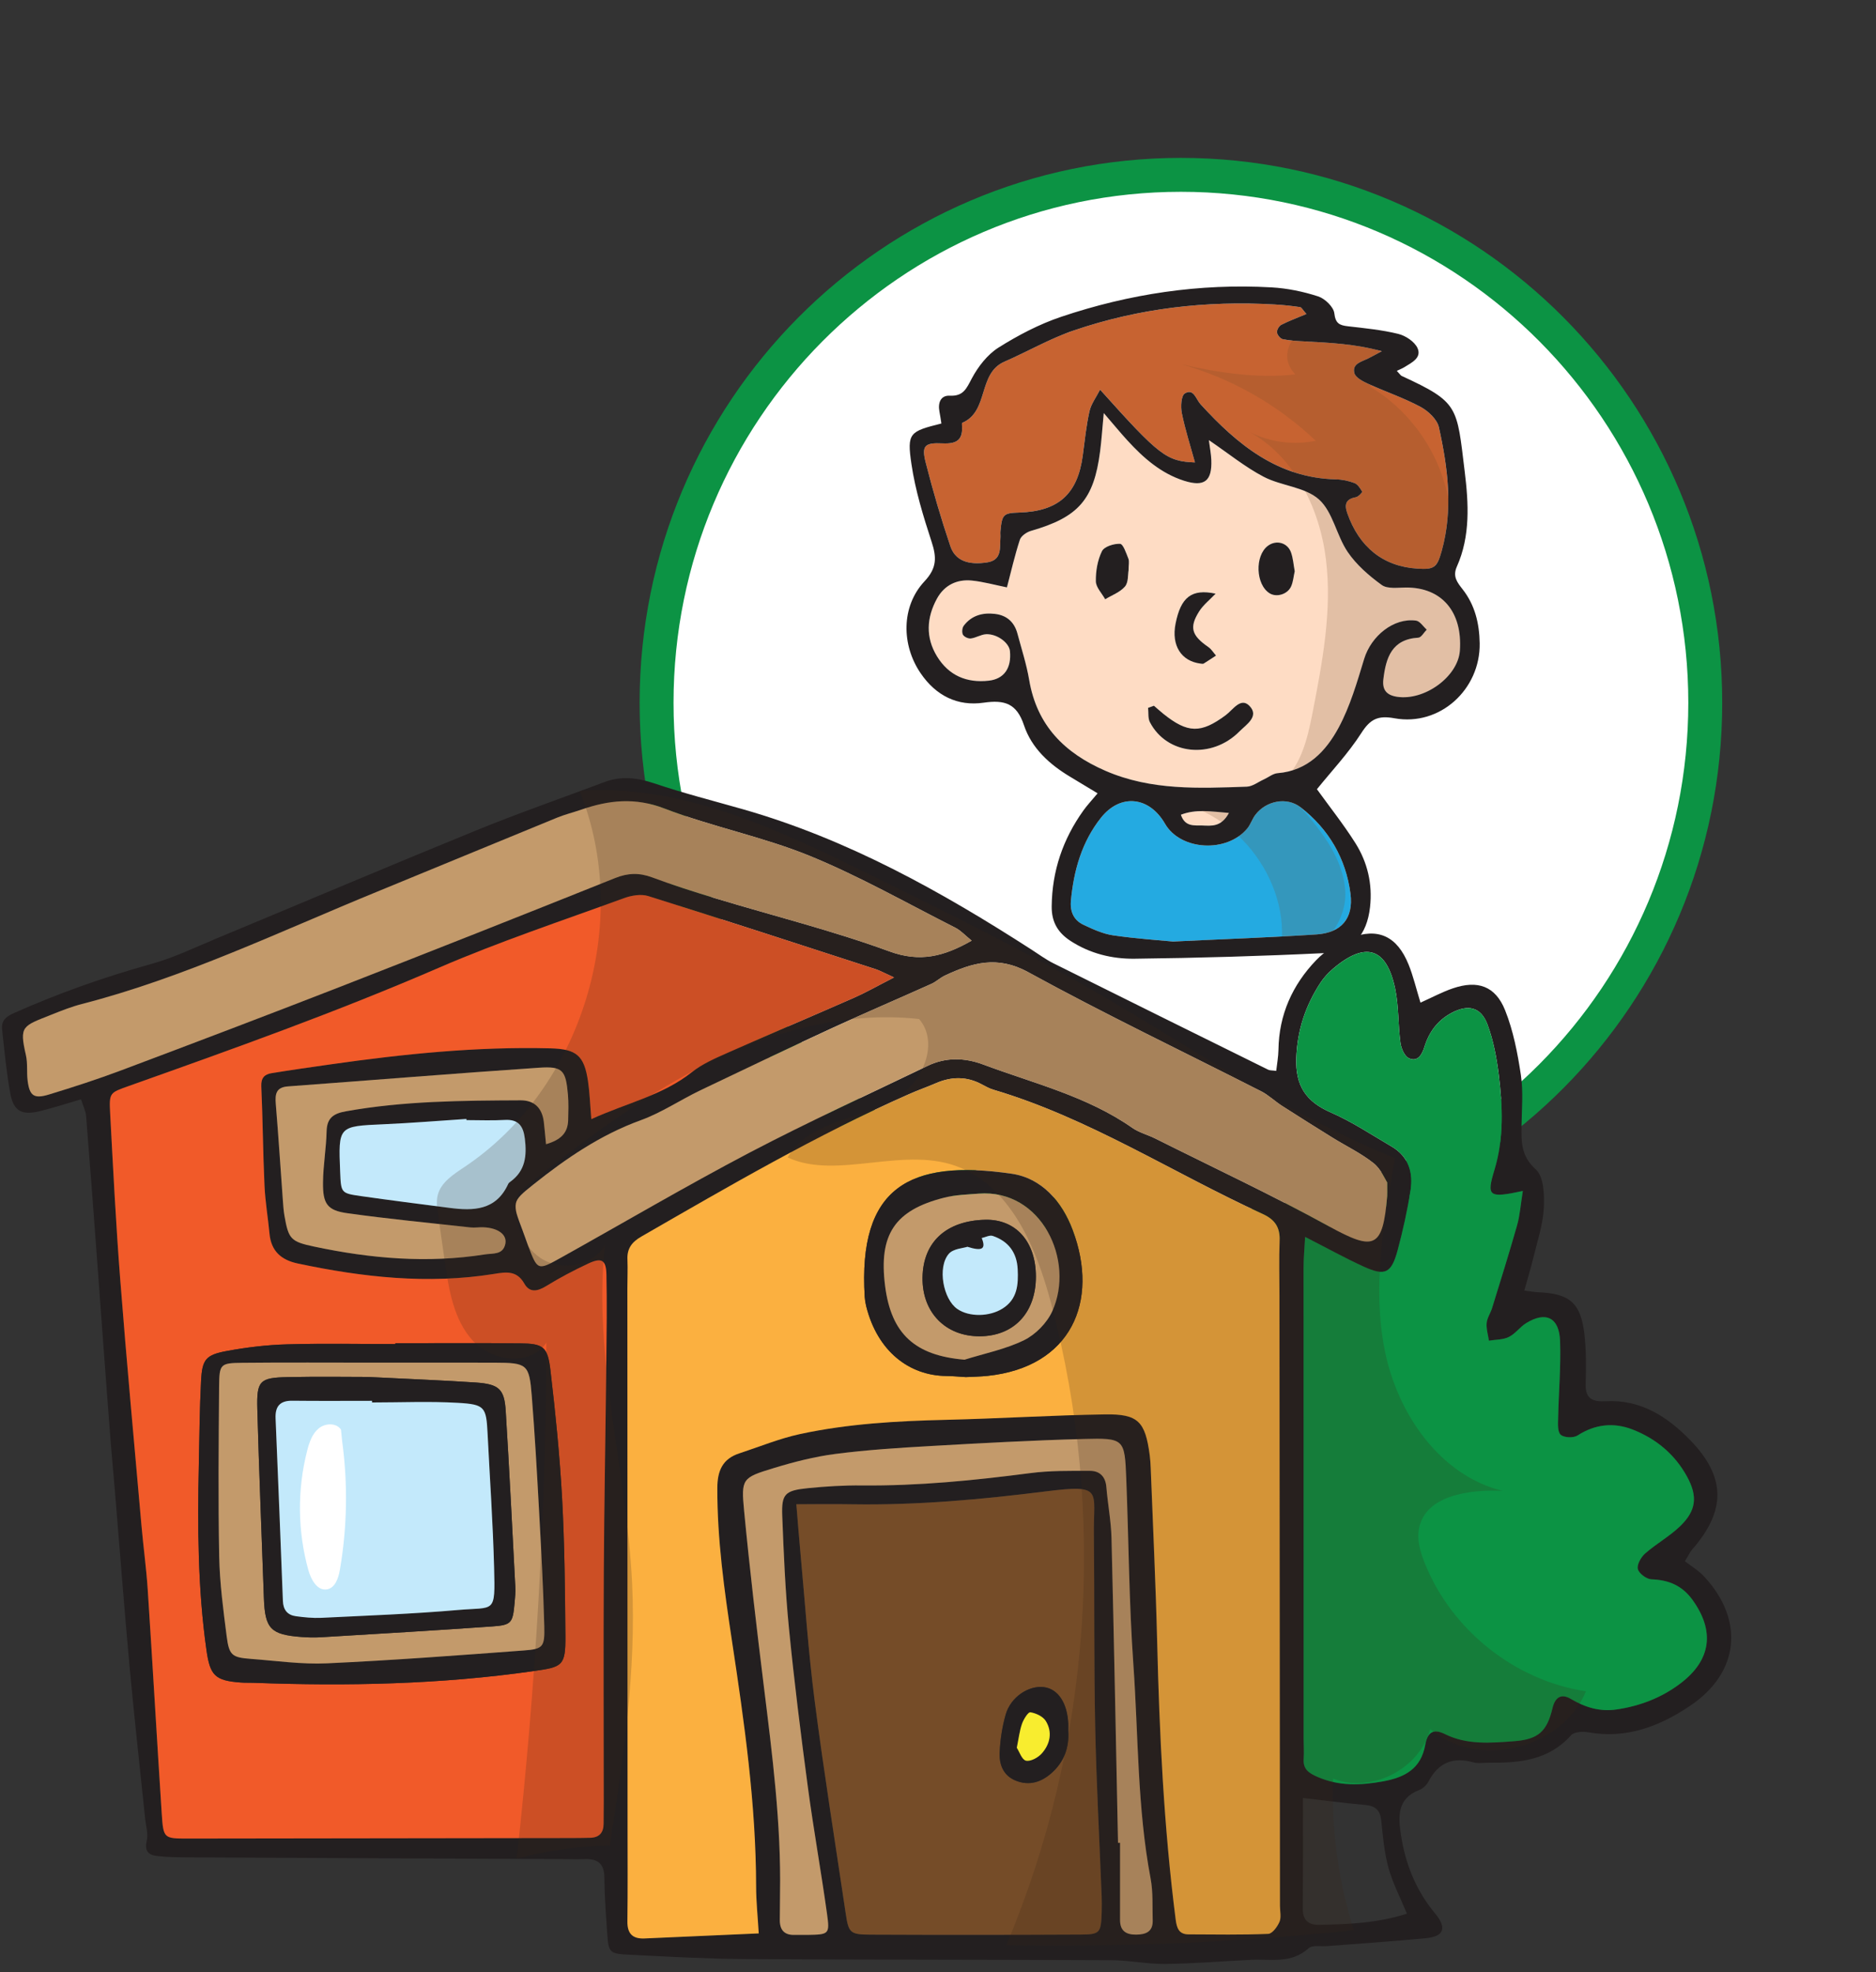 <svg clip-rule="evenodd" fill-rule="evenodd" stroke-miterlimit="10" viewBox="0 0 78 82" xmlns="http://www.w3.org/2000/svg"><rect x="0" y="0" width="78" height="82" fill="#333333" stroke="none"/><path d="m70.901 29.22c0 12.122-9.762 21.949-21.802 21.949s-21.8-9.827-21.8-21.949 9.76-21.95 21.8-21.95 21.802 9.828 21.802 21.95" fill="#fff" fill-rule="nonzero"/><path d="m70.901 29.22c0 12.114-9.769 21.949-21.801 21.949-12.033 0-21.801-9.835-21.801-21.949 0-12.115 9.768-21.95 21.801-21.95 12.032 0 21.801 9.835 21.801 21.95z" fill="none" stroke="#0c9344" stroke-width="1.41"/><g fill-rule="nonzero"><path d="m58.497 79.568c-.279-.677-.593-1.27-.766-1.902-.175-.635-.234-1.308-.301-1.968-.045-.436-.246-.612-.669-.65-.815-.071-1.627-.18-2.588-.29 0 1.536.005 3.084-.004 4.632-.002.464.259.65.66.643 1.226-.021 2.45-.072 3.668-.465m-39.103-32.995c0-.016-.001-.031-.003-.048-1.145.075-2.29.17-3.436.22-1.892.084-1.892.072-1.811 1.987.035.869.034.882.864 1.001 1.224.175 2.45.33 3.676.489 1 .131 1.942.112 2.447-.995.018-.038.057-.069.092-.096.624-.451.686-1.079.6-1.782-.064-.528-.263-.816-.837-.783-.529.031-1.06.007-1.592.007m3.309 1.001c.64-.184.904-.489.919-.996.01-.355.023-.713-.009-1.065-.089-1.021-.217-1.186-1.211-1.118-3.478.235-6.953.52-10.43.776-.497.036-.539.323-.505.731.11 1.328.196 2.656.292 3.986.016.221.03.444.068.662.169.974.265 1.076 1.234 1.282 2.349.499 4.71.704 7.098.326.338-.053.758.029.853-.445.075-.385-.314-.662-.92-.685-.177-.007-.355.027-.529.007-1.711-.189-3.423-.354-5.125-.593-.83-.115-1.018-.389-1.008-1.278.007-.709.133-1.416.149-2.126.014-.564.299-.741.802-.831 2.406-.432 4.834-.446 7.264-.456.572-.003.894.322.964.893.031.259.053.52.094.93m23.782 29.048c.028 0 .056-.001.084-.001 0 1.068.001 2.136 0 3.204-.001.457.246.619.672.614.41-.004.7-.124.686-.597-.018-.577.02-1.167-.086-1.729-.557-2.941-.508-5.931-.717-8.898-.182-2.571-.194-5.154-.296-7.731-.065-1.659-.078-1.699-1.781-1.653-2.119.056-4.236.172-6.351.293-1.323.075-2.648.159-3.961.329-.871.112-1.735.335-2.576.592-1.299.396-1.349.436-1.22 1.776.232 2.43.52 4.856.818 7.28.354 2.867.726 5.73.675 8.629-.007.356-.001.711-.01 1.068-.01.434.174.669.627.653.177-.007.354.003.53 0 .888-.017.926-.023.806-.882-.244-1.76-.561-3.508-.796-5.268-.294-2.201-.569-4.404-.787-6.613-.153-1.549-.217-3.106-.278-4.662-.035-.908.112-1.053 1.061-1.149.748-.075 1.502-.122 2.253-.114 2.346.023 4.671-.209 6.994-.512.822-.108 1.663-.096 2.495-.094.391.002.638.234.673.672.058.709.196 1.414.213 2.122.104 4.223.184 8.447.272 12.671m-6.085-37.511c-.271-.218-.45-.42-.674-.534-2.012-1.017-3.983-2.141-6.063-2.991-1.957-.798-4.067-1.21-6.041-1.97-1.22-.47-2.308-.348-3.453.048-.336.116-.681.2-1.008.334-2.498 1.022-4.991 2.057-7.488 3.08-4.05 1.659-8.007 3.569-12.27 4.668-.427.11-.841.273-1.251.438-1.221.488-1.353.463-1.075 1.686.079.343.027.713.072 1.065.082.63.263.764.888.573 1.012-.308 2.021-.635 3.011-1.007 3.022-1.137 6.041-2.282 9.051-3.454 3.833-1.494 7.659-3.008 11.477-4.539.532-.213 1.001-.226 1.532-.029.871.323 1.756.605 2.645.875 2.411.729 4.863 1.339 7.224 2.203 1.282.469 2.271.21 3.423-.446m17.277 10.053c-.093-.137-.262-.558-.57-.802-.515-.408-1.122-.699-1.686-1.047-.708-.44-1.415-.882-2.117-1.334-.297-.191-.558-.447-.869-.605-3.23-1.648-6.505-3.209-9.683-4.953-1.289-.706-2.33-.39-3.461.137-.198.093-.364.257-.562.346-1.366.615-2.742 1.201-4.102 1.828-1.843.85-3.678 1.721-5.508 2.601-.834.4-1.616.929-2.479 1.243-1.673.607-3.107 1.59-4.477 2.683-.895.713-.872.739-.442 1.879.079.209.148.42.226.627.4 1.059.404 1.068 1.346.544 2.626-1.465 5.219-2.992 7.881-4.389 2.425-1.273 4.92-2.413 7.388-3.602.757-.365 1.54-.349 2.318-.058 2.104.787 4.314 1.315 6.197 2.632.286.2.645.288.962.447 2.411 1.207 4.855 2.351 7.217 3.648 1.891 1.04 2.237.921 2.42-1.264.007-.088.001-.178.001-.561m-24.567 13.38c.067.804.111 1.377.164 1.949.193 2.078.333 4.163.599 6.232.38 2.948.852 5.883 1.289 8.825.12.811.177.886 1.009.89 2.916.013 5.833.012 8.75-.003.825-.004.856-.066.886-.94.007-.222.004-.446-.003-.667-.092-2.352-.22-4.704-.269-7.058-.055-2.667-.025-5.336-.055-8.003-.019-1.794.407-2.06-1.987-1.76-2.677.337-5.354.581-8.053.538-.744-.012-1.488-.003-2.33-.003m30.206-13.025c-1.428.307-1.515.229-1.179-.88.397-1.31.341-2.641.176-3.968-.087-.699-.222-1.408-.464-2.065-.269-.731-.8-.861-1.497-.489-.575.306-.935.787-1.129 1.417-.091.294-.271.645-.65.463-.179-.087-.314-.405-.345-.634-.1-.744-.068-1.512-.218-2.243-.356-1.724-1.233-1.993-2.588-.84-.199.169-.384.373-.527.592-.616.947-.956 1.96-.998 3.124-.039 1.152.402 1.807 1.43 2.256.883.386 1.699.929 2.535 1.42.704.412.907 1.083.784 1.837-.135.83-.316 1.657-.534 2.469-.261.969-.522 1.093-1.417.683-.791-.362-1.555-.785-2.431-1.231-.026.488-.065.877-.065 1.266-.002 6.542.001 13.082.002 19.624 0 .267.023.535.003.8-.034.438.206.603.574.761.896.389 1.775.356 2.722.186.939-.168 1.586-.548 1.757-1.513.098-.55.35-.684.821-.452.92.456 1.903.368 2.867.296 1.016-.075 1.373-.405 1.605-1.378.116-.482.386-.603.758-.382.596.353 1.21.541 1.897.442.979-.144 1.88-.488 2.672-1.091 1.272-.968 1.429-2.172.491-3.47-.43-.596-.989-.827-1.704-.852-.204-.006-.52-.243-.566-.429-.046-.184.133-.497.306-.648.465-.407 1.021-.713 1.462-1.141.665-.648.723-1.235.277-2.053-.51-.934-1.298-1.584-2.27-1.96-.772-.299-1.549-.225-2.282.25-.17.11-.565.094-.703-.032-.136-.127-.109-.465-.104-.71.023-1.064.119-2.128.081-3.188-.036-.978-.596-1.245-1.409-.742-.261.159-.452.443-.721.576-.244.12-.55.107-.829.154-.035-.246-.115-.493-.094-.733.018-.212.161-.412.226-.623.353-1.146.713-2.289 1.04-3.442.117-.413.145-.85.238-1.427m-26.142-8.878c-.447-.201-.596-.287-.757-.34-3.151-1.022-6.302-2.051-9.463-3.044-.303-.094-.703-.024-1.014.089-2.576.942-5.186 1.807-7.701 2.896-4.229 1.831-8.56 3.376-12.894 4.917-.782.278-.81.272-.764 1.129.123 2.309.239 4.62.419 6.925.266 3.411.583 6.817.884 10.225.077.885.2 1.766.258 2.653.203 3.105.381 6.213.583 9.318.067 1.034.086 1.037 1.085 1.036 5.31-.005 10.619-.014 15.929-.021.266 0 .531-.004.796-.009.38-.009.56-.213.562-.588.002-.311.006-.624.006-.935 0-3.161-.015-6.322.002-9.483.017-2.937.073-5.874.105-8.812.013-1.201.029-2.404.003-3.605-.013-.606-.201-.714-.752-.456-.599.281-1.19.592-1.754.939-.363.223-.688.282-.906-.105-.316-.559-.766-.481-1.263-.401-2.751.441-5.463.138-8.161-.434-.684-.146-1.105-.514-1.173-1.245-.061-.664-.176-1.323-.207-1.988-.062-1.376-.07-2.755-.132-4.132-.017-.351.134-.502.421-.547.826-.136 1.656-.252 2.486-.371 3.023-.43 6.054-.741 9.115-.663 1.085.028 1.405.299 1.563 1.383.069.47.084.947.135 1.561 1.482-.676 2.963-.986 4.178-1.951.442-.352.99-.585 1.513-.818 1.739-.771 3.49-1.511 5.231-2.277.478-.21.934-.471 1.667-.846m-5.628 39.748c-.042-.72-.108-1.335-.109-1.95-.005-3.436-.49-6.824-1.003-10.208-.32-2.112-.615-4.222-.609-6.366.002-.715.219-1.21.914-1.436.839-.275 1.664-.616 2.522-.802 1.994-.43 4.024-.544 6.061-.592 2.207-.052 4.414-.191 6.622-.226 1.383-.021 1.673.298 1.859 1.698.023.176.034.355.041.532.092 2.402.208 4.803.267 7.206.095 3.867.278 7.728.771 11.569.045.35.131.614.533.616 1.106.004 2.213.023 3.317-.022.167-.007.381-.298.467-.502.081-.188.02-.438.019-.66-.007-8.46-.014-16.92-.021-25.379 0-.758-.024-1.515.007-2.271.022-.565-.191-.888-.714-1.125-3.734-1.705-7.208-3.983-11.184-5.161-.168-.049-.327-.138-.482-.221-.632-.342-1.267-.33-1.916-.048-.365.158-.743.289-1.107.451-3.856 1.701-7.49 3.826-11.138 5.925-.388.223-.597.494-.575.952.017.4-.003.802-.003 1.202l.008 22.441c.001 1.291.01 2.582-.007 3.873-.008.519.22.736.714.714 1.542-.068 3.084-.137 4.746-.21m21.517-35.861c.032-.295.089-.587.093-.88.02-1.454.581-2.693 1.561-3.716.382-.4.9-.725 1.416-.927 1.168-.456 1.959-.074 2.435 1.104.195.486.316 1.003.493 1.581.492-.22.906-.445 1.346-.594 1.026-.351 1.768-.101 2.172.909.341.852.52 1.784.657 2.697.103.698.035 1.422.026 2.135-.008.665-.013 1.243.594 1.788.334.301.364 1.075.332 1.624-.041.699-.277 1.39-.443 2.081-.103.423-.231.84-.367 1.332.242.03.407.063.575.07 1.295.053 1.761.429 1.918 1.695.087.704.076 1.423.058 2.135-.016.639.343.728.846.7 1.445-.074 2.546.638 3.501 1.619 1.489 1.533 1.497 2.929.078 4.551-.086.096-.139.222-.297.485.256.201.569.385.804.641 1.679 1.813 1.46 3.986-.578 5.361-1.273.861-2.662 1.396-4.255 1.108-.226-.04-.579-.019-.706.124-.929 1.044-2.14 1.155-3.405 1.141-.221-.002-.455.042-.66-.015-.842-.235-1.451.011-1.861.795-.077.148-.233.296-.387.355-.926.359-.877 1.108-.759 1.874.186 1.209.624 2.303 1.417 3.258.51.617.366.961-.393 1.033-1.363.129-2.729.22-4.094.327-.262.02-.615-.053-.771.089-.719.655-1.575.442-2.394.481-1.188.059-2.375.157-3.561.171-.744.01-1.489-.151-2.233-.155-5.089-.025-10.178-.016-15.267-.048-1.591-.01-3.182-.101-4.772-.18-.86-.042-.879-.077-.938-.936-.051-.755-.11-1.512-.115-2.267-.002-.585-.278-.793-.817-.773-.309.012-.619.002-.928 0-5.222-.024-10.443-.046-15.665-.074-.397-.002-.797-.01-1.191-.055-.355-.041-.527-.207-.426-.633.068-.283-.034-.607-.066-.913-.217-2.119-.456-4.238-.651-6.361-.223-2.435-.407-4.873-.61-7.31-.055-.664-.12-1.328-.172-1.993-.107-1.372-.208-2.746-.311-4.119-.082-1.107-.161-2.213-.244-3.32-.152-2.039-.302-4.079-.467-6.117-.016-.208-.121-.408-.212-.696-.601.175-1.141.352-1.692.488-.772.191-1.114.011-1.251-.746-.159-.873-.241-1.761-.338-2.644-.039-.349.132-.523.476-.676 1.861-.831 3.772-1.506 5.736-2.052.931-.259 1.818-.689 2.715-1.063 3.597-1.495 7.182-3.018 10.788-4.49 1.758-.717 3.555-1.34 5.332-2.009.7-.263 1.363-.181 2.067.055 1.213.409 2.458.725 3.69 1.077 4.343 1.241 8.239 3.413 12.009 5.844.299.191.586.406.901.562 2.972 1.48 5.948 2.952 8.925 4.422.074.037.169.026.336.05" fill="#231f20"/><path d="m40.157 57.258c.295-.016.605-.019.911-.052 3.455-.367 4.655-3.081 3.528-6.072-.442-1.173-1.28-2.15-2.536-2.332-4.265-.62-6.383.579-6.107 5.119.009.132.031.266.063.394.469 1.877 1.793 2.884 3.334 2.897.264.002.529.029.807.046m-8.611 23.131c-1.661.073-3.204.142-4.746.21-.494.022-.722-.195-.714-.714.017-1.291.008-2.582.007-3.873l-.008-22.441c0-.401.02-.802.003-1.201-.022-.459.187-.729.575-.953 3.648-2.099 7.282-4.224 11.138-5.925.365-.162.742-.293 1.107-.451.649-.282 1.284-.294 1.916.048.155.083.314.171.482.221 3.976 1.178 7.45 3.456 11.184 5.161.523.237.736.56.714 1.125-.031.755-.007 1.513-.007 2.27.007 8.461.014 16.92.021 25.38.001.222.061.472-.019.66-.086.204-.299.495-.467.502-1.104.045-2.211.026-3.317.021-.402-.001-.488-.266-.533-.615-.492-3.841-.676-7.702-.77-11.569-.06-2.403-.176-4.804-.268-7.206-.007-.177-.018-.356-.041-.532-.186-1.4-.476-1.72-1.859-1.698-2.208.035-4.415.175-6.622.226-2.037.048-4.067.162-6.061.592-.858.186-1.683.527-2.522.802-.695.227-.912.721-.914 1.436-.007 2.144.289 4.254.609 6.366.513 3.384.998 6.772 1.003 10.208.001.615.067 1.23.109 1.95" fill="#fbb040"/><path d="m16.436 55.85v.035c-1.502 0-3.007-.032-4.508.012-.835.023-1.675.124-2.498.276-.879.163-1.024.349-1.07 1.247-.061 1.154-.067 2.312-.093 3.467-.055 2.58-.046 5.157.317 7.719.148 1.057.351 1.273 1.423 1.352.176.013.354.005.531.011 3.893.146 7.773.066 11.639-.486 1.208-.172 1.341-.207 1.331-1.465-.016-1.912-.034-3.827-.138-5.734-.097-1.772-.276-3.54-.483-5.302-.116-.995-.294-1.116-1.279-1.127-1.725-.018-3.449-.005-5.172-.005m20.738-15.209c-.733.374-1.19.636-1.667.846-1.74.766-3.493 1.506-5.231 2.277-.523.232-1.071.466-1.513.818-1.215.964-2.696 1.275-4.177 1.951-.052-.614-.067-1.091-.136-1.562-.159-1.084-.479-1.353-1.564-1.382-3.06-.078-6.091.233-9.114.663-.83.119-1.659.235-2.486.371-.287.046-.437.197-.422.547.063 1.377.07 2.756.134 4.132.03.665.145 1.325.207 1.988.067.731.487 1.099 1.172 1.244 2.698.573 5.411.876 8.16.435.498-.081.948-.157 1.263.401.219.387.544.328.907.105.564-.348 1.154-.658 1.755-.939.549-.258.739-.151.752.456.025 1.201.009 2.403-.004 3.605-.032 2.939-.088 5.875-.105 8.812-.018 3.161-.002 6.322-.002 9.483 0 .311-.004.623-.006.935-.002.375-.181.579-.562.587-.265.006-.531.01-.796.01-5.309.008-10.619.016-15.928.021-.999.001-1.019-.003-1.086-1.035-.202-3.106-.379-6.213-.583-9.319-.058-.886-.181-1.768-.259-2.653-.3-3.408-.618-6.814-.883-10.224-.18-2.306-.296-4.617-.42-6.926-.045-.857-.016-.851.764-1.129 4.335-1.54 8.666-3.086 12.895-4.917 2.514-1.089 5.125-1.954 7.701-2.896.311-.114.712-.183 1.014-.088 3.161.991 6.312 2.021 9.463 3.044.161.051.31.137.757.339" fill="#f15a29"/><path d="m63.316 49.518c-.092.578-.122 1.015-.238 1.427-.327 1.153-.687 2.298-1.04 3.443-.065.211-.208.411-.226.623-.021.24.058.487.094.732.279-.046.586-.034.828-.153.27-.132.461-.417.722-.577.813-.501 1.373-.235 1.408.743.038 1.06-.057 2.124-.08 3.188-.005.245-.032.584.104.709.138.128.533.143.703.033.734-.476 1.509-.549 2.283-.25.971.376 1.759 1.026 2.27 1.96.446.817.387 1.405-.278 2.052-.441.429-.998.735-1.462 1.142-.172.151-.352.464-.306.648.045.186.361.422.567.429.714.025 1.273.257 1.704.852.937 1.297.78 2.502-.492 3.47-.792.603-1.694.948-2.673 1.09-.687.1-1.3-.088-1.895-.441-.374-.222-.643-.099-.758.382-.233.973-.59 1.303-1.606 1.378-.965.072-1.947.16-2.867-.296-.47-.232-.722-.098-.821.451-.172.967-.818 1.346-1.757 1.515-.947.169-1.825.202-2.721-.186-.368-.159-.609-.324-.575-.761.02-.266-.002-.534-.002-.8-.002-6.542-.004-13.083-.003-19.624 0-.39.039-.779.065-1.268.876.447 1.639.87 2.43 1.233.896.409 1.157.285 1.418-.684.218-.812.399-1.639.534-2.469.123-.754-.08-1.425-.784-1.837-.836-.491-1.652-1.034-2.536-1.42-1.027-.449-1.469-1.104-1.428-2.256.041-1.164.38-2.177.997-3.124.143-.22.327-.422.528-.592 1.354-1.153 2.231-.883 2.586.84.151.731.12 1.498.219 2.242.031.23.166.548.344.635.381.182.56-.168.65-.464.194-.629.555-1.11 1.13-1.416.697-.373 1.227-.243 1.498.488.241.658.376 1.368.463 2.066.165 1.327.221 2.658-.176 3.968-.336 1.109-.248 1.187 1.179.879" fill="#0c9344"/><path d="m44.416 71.98c0-.127.003-.216 0-.306-.038-.865-.423-1.447-1.006-1.524-.637-.084-1.386.41-1.594 1.134-.145.506-.227 1.042-.252 1.569-.024.506.143.976.677 1.187.551.218 1.043.064 1.469-.308.537-.47.752-1.082.706-1.752m-11.306-9.435c.842 0 1.586-.011 2.33.002 2.7.043 5.376-.201 8.053-.538 2.394-.299 1.968-.035 1.988 1.76.029 2.668 0 5.336.054 8.004.049 2.353.177 4.704.269 7.058.007.22.01.444.002.666-.029.874-.06.936-.885.94-2.917.015-5.834.016-8.751.003-.832-.004-.888-.08-1.009-.891-.436-2.941-.908-5.877-1.288-8.824-.267-2.069-.406-4.154-.599-6.233-.053-.571-.097-1.143-.164-1.947" fill="#754c28"/><path d="m57.677 49.163c0 .384.006.474-.001.563-.183 2.184-.528 2.302-2.42 1.264-2.362-1.298-4.807-2.442-7.218-3.65-.316-.157-.674-.246-.96-.446-1.885-1.316-4.094-1.846-6.199-2.632-.777-.29-1.559-.308-2.316.058-2.469 1.19-4.964 2.329-7.39 3.601-2.661 1.398-5.254 2.926-7.88 4.389-.941.524-.946.516-1.346-.543-.078-.208-.147-.419-.226-.626-.43-1.141-.452-1.167.442-1.88 1.37-1.094 2.803-2.076 4.477-2.683.863-.313 1.645-.843 2.478-1.244 1.831-.878 3.667-1.749 5.51-2.601 1.358-.627 2.736-1.213 4.1-1.827.199-.089.365-.254.563-.345 1.131-.529 2.172-.845 3.461-.138 3.178 1.744 6.453 3.306 9.683 4.952.312.16.572.415.869.606.702.451 1.408.894 2.117 1.333.564.348 1.17.64 1.686 1.048.308.244.478.665.57.801" fill="#c39a6b"/><path d="m40.401 39.112c-1.152.656-2.143.915-3.424.445-2.361-.864-4.814-1.475-7.224-2.204-.889-.268-1.775-.551-2.646-.875-.53-.196-.998-.183-1.53.03-3.82 1.531-7.645 3.045-11.478 4.539-3.009 1.172-6.029 2.318-9.052 3.454-.989.372-1.998.699-3.009 1.007-.627.191-.808.056-.889-.573-.044-.353.007-.722-.072-1.065-.279-1.223-.147-1.198 1.075-1.686.41-.164.825-.328 1.252-.438 4.262-1.099 8.218-3.009 12.269-4.667 2.498-1.024 4.99-2.059 7.488-3.081.327-.134.673-.218 1.008-.334 1.145-.396 2.233-.518 3.453-.048 1.973.76 4.085 1.172 6.042 1.97 2.08.85 4.049 1.974 6.062 2.991.223.114.404.317.675.535" fill="#c39a6b"/><path d="m46.485 76.622c-.088-4.224-.167-8.448-.271-12.671-.018-.708-.156-1.413-.214-2.122-.035-.438-.282-.671-.673-.672-.833-.002-1.673-.014-2.495.094-2.323.303-4.648.535-6.994.512-.751-.008-1.504.039-2.253.114-.948.096-1.096.241-1.061 1.149.061 1.556.125 3.113.278 4.662.217 2.209.493 4.412.787 6.613.235 1.76.552 3.508.796 5.268.12.859.082.865-.805.882-.178.003-.354-.007-.531 0-.453.016-.637-.219-.626-.653.007-.357.003-.712.009-1.068.051-2.899-.321-5.762-.675-8.63-.299-2.423-.586-4.849-.818-7.279-.129-1.34-.079-1.38 1.219-1.776.842-.257 1.707-.48 2.578-.592 1.312-.17 2.637-.254 3.959-.329 2.116-.121 4.234-.237 6.352-.293 1.703-.046 1.715-.006 1.781 1.653.102 2.577.114 5.16.296 7.731.209 2.967.16 5.957.717 8.898.106.562.068 1.152.086 1.729.014.473-.277.593-.686.597-.427.005-.673-.157-.672-.614.002-1.068.001-2.136.001-3.204-.029 0-.057.001-.085.001" fill="#c39a6b"/><path d="m22.703 47.575c-.041-.412-.062-.673-.093-.931-.07-.571-.393-.897-.965-.894-2.429.011-4.858.025-7.263.457-.504.09-.789.266-.802.831-.017.709-.143 1.417-.15 2.125-.011.891.177 1.164 1.007 1.28 1.703.239 3.415.403 5.125.592.174.019.353-.013.53-.006.607.021.996.3.92.684-.096.474-.515.391-.853.445-2.387.377-4.75.173-7.098-.326-.97-.206-1.064-.309-1.234-1.282-.038-.218-.052-.441-.068-.663-.097-1.328-.182-2.658-.292-3.984-.034-.409.007-.695.505-.732 3.477-.256 6.953-.541 10.43-.776.994-.068 1.122.097 1.212 1.118.031.352.018.71.009 1.065-.016.507-.28.812-.92.997" fill="#c39a6b"/><path d="m19.395 46.573c.53 0 1.063.024 1.591-.007.574-.033.773.255.837.782.086.704.024 1.332-.6 1.784-.036.025-.075.057-.092.095-.504 1.107-1.447 1.126-2.447.995-1.225-.159-2.452-.314-3.676-.489-.83-.119-.829-.132-.865-1.001-.079-1.916-.079-1.903 1.812-1.987 1.147-.05 2.291-.145 3.436-.22.002.017.003.032.004.048" fill="#c3e9fb"/><path d="m53.832 23.751c-.05-.269-.067-.537-.154-.782-.146-.41-.616-.532-.96-.276-.555.412-.51 1.621.073 1.978.285.175.741.044.891-.289.087-.194.102-.421.15-.631m-6.909-.031c0-.229.037-.376-.007-.491-.091-.226-.216-.609-.346-.617-.254-.014-.659.113-.753.306-.184.373-.261.832-.254 1.253.003.252.25.498.387.746.282-.171.62-.292.824-.53.147-.174.117-.501.149-.667m3.62.963c-.998-.212-1.448.143-1.667 1.253-.178.901.234 1.556 1.041 1.656.043.005.098.018.129-.002.174-.105.342-.22.513-.332-.105-.119-.192-.267-.318-.354-.694-.481-.803-.811-.387-1.477.171-.273.442-.483.689-.744m-2.565 4.661c-.081.028-.162.058-.243.088.021.2-.012.43.075.596.706 1.359 2.567 1.554 3.724.384.285-.288.843-.629.411-1.068-.36-.366-.684.171-.983.393-1.034.767-1.581.756-2.596-.06-.132-.107-.258-.222-.388-.333m-6.112-4.921c.173-.657.324-1.328.538-1.978.052-.161.284-.321.464-.372 1.966-.564 2.611-1.291 2.871-3.301.061-.467.092-.937.153-1.597.414.481.691.819.984 1.14.666.726 1.395 1.37 2.354 1.675.845.268 1.17.015 1.134-.869-.01-.245-.059-.489-.102-.821.819.558 1.508 1.121 2.28 1.524.735.385 1.717.422 2.298.942.58.52.727 1.496 1.194 2.183.364.537.887.992 1.417 1.374.239.173.667.107 1.01.106 1.481-.006 2.351 1.006 2.238 2.622-.076 1.083-1.469 2.096-2.617 1.919-.432-.066-.617-.288-.565-.725.106-.9.35-1.666 1.455-1.731.122-.008.233-.219.349-.335-.149-.13-.284-.352-.447-.375-.925-.126-1.864.637-2.155 1.594-.295.969-.582 1.965-1.058 2.848-.527.982-1.29 1.805-2.54 1.903-.198.015-.384.172-.577.26-.234.107-.466.293-.706.3-1.986.069-3.971.167-5.871-.657-1.703-.739-2.855-1.883-3.176-3.782-.111-.653-.318-1.288-.49-1.929-.128-.478-.444-.758-.934-.817-.513-.061-.972.065-1.297.495-.066.087-.083.278-.033.37.049.091.222.171.328.157.215-.026.419-.163.633-.174.46-.023.959.352.993.699.07.708-.243 1.161-.881 1.231-.916.102-1.661-.212-2.15-1.01-.486-.792-.435-1.615-.001-2.405.307-.558.827-.811 1.449-.749.475.048.942.181 1.458.285" fill="#fedcc4"/><path d="m54.318 13.056c-.408.171-.738.292-1.046.452-.093.047-.189.215-.177.314.013.105.139.26.237.28.299.062.608.078.915.095 1.05.055 2.101.102 3.204.406-.192.103-.381.212-.576.307-.272.133-.667.215-.562.606.05.188.355.343.575.444.722.33 1.482.585 2.178.96.321.172.687.519.761.848.376 1.698.595 3.419.116 5.141-.196.705-.324.778-1.014.734-1.419-.092-2.419-.893-2.915-2.314-.135-.385-.035-.583.368-.658.1-.019.267-.206.254-.227-.08-.137-.181-.305-.315-.356-.243-.093-.514-.15-.774-.156-2.419-.058-4.101-1.45-5.63-3.123-.193-.211-.285-.674-.653-.452-.156.095-.18.555-.125.82.139.688.356 1.358.544 2.051-1.183-.047-1.475-.271-3.942-3.028-.164.321-.375.595-.444.902-.134.605-.196 1.227-.278 1.843-.214 1.597-1.011 2.315-2.637 2.366-.665.021-.718.072-.785.773-.008.087.005.177-.001.266-.031.427.075.936-.551 1.034-.796.121-1.332-.076-1.534-.679-.38-1.136-.72-2.288-1.017-3.449-.183-.718-.065-.857.699-.82.572.027.847-.133.806-.726-.003-.044-.009-.121.009-.129 1.117-.473.637-2.057 1.752-2.542.968-.421 1.892-.96 2.886-1.299 2.706-.922 5.504-1.247 8.358-1.08.351.019.701.058 1.047.109.065.01.116.119.267.287" fill="#c76331"/><path d="m48.773 39.147c-.563-.054-1.534-.116-2.493-.257-.425-.062-.841-.255-1.236-.44-.399-.188-.559-.547-.518-.992.115-1.264.455-2.458 1.251-3.458.81-1.019 2.008-.885 2.66.249.642 1.114 2.568 1.23 3.422.196.14-.168.206-.396.339-.57.443-.577 1.298-.758 1.877-.309 1.168.903 1.885 2.126 2.075 3.59.134 1.033-.388 1.629-1.409 1.697-1.851.123-3.706.186-5.968.294" fill="#24aae1"/><path d="m51.097 33.801c-.322.599-.734.534-1.112.522-.33-.01-.715.066-.886-.447.623-.241 1.238-.138 1.998-.075" fill="#fedcc4"/><path d="m40.103 56.534c.832-.259 1.705-.433 2.478-.812.477-.234.949-.715 1.17-1.201.956-2.111-.448-5.091-3.056-4.891-.483.037-.975.051-1.44.168-2.058.521-2.725 1.536-2.455 3.666.253 2.006 1.25 2.9 3.303 3.07m.054.724c-.278-.016-.543-.044-.807-.046-1.541-.013-2.866-1.02-3.334-2.897-.032-.129-.054-.262-.063-.394-.276-4.54 1.842-5.739 6.108-5.119 1.254.182 2.094 1.159 2.535 2.332 1.127 2.991-.072 5.705-3.528 6.073-.306.033-.617.036-.911.051" fill="#231f20"/><path d="m15.523 56.659c-1.812 0-3.624-.015-5.435.005-.932.01-.97.045-.978.993-.02 2.356-.041 4.714.005 7.069.02 1.107.168 2.213.31 3.314.1.787.225.877 1.004.935 1.056.08 2.118.234 3.17.185 2.729-.126 5.455-.332 8.18-.535.8-.06.874-.143.851-1.017-.044-1.643-.135-3.285-.225-4.927-.084-1.551-.173-3.103-.296-4.653-.106-1.31-.189-1.365-1.549-1.368-1.679-.006-3.359-.002-5.037-.001m.914-.81c1.723 0 3.447-.012 5.17.006.986.011 1.164.132 1.28 1.126.206 1.763.385 3.531.483 5.303.104 1.908.122 3.822.138 5.733.01 1.259-.124 1.294-1.331 1.466-3.866.552-7.747.632-11.639.486-.177-.006-.354.002-.53-.012-1.073-.078-1.275-.295-1.424-1.351-.363-2.562-.372-5.139-.317-7.718.025-1.156.032-2.314.092-3.468.047-.898.192-1.084 1.072-1.247.822-.152 1.662-.253 2.497-.277 1.502-.043 3.005-.012 4.509-.012z" fill="#231f20"/><path d="m42.276 72.67c.107.164.212.499.382.537.192.042.502-.126.655-.299.35-.391.454-.889.168-1.352-.118-.19-.409-.325-.641-.361-.093-.014-.281.29-.347.477-.102.29-.136.604-.217.998m2.14-.69c.045.67-.17 1.282-.707 1.752-.425.372-.916.526-1.468.308-.534-.211-.702-.681-.677-1.187.025-.527.107-1.063.252-1.569.208-.724.958-1.218 1.594-1.134.583.077.968.659 1.006 1.524.004.09 0 .179 0 .306" fill="#231f20"/><path d="m47.978 29.344c.129.111.256.226.388.333 1.015.816 1.562.827 2.595.06.301-.222.624-.759.984-.392.432.438-.125.779-.411 1.067-1.157 1.169-3.018.975-3.724-.384-.086-.166-.053-.396-.075-.596.081-.03.162-.06.243-.088" fill="#231f20"/><path d="m50.543 24.684c-.247.26-.518.471-.689.744-.416.664-.307.996.387 1.476.127.087.212.234.318.354-.171.112-.339.227-.513.333-.031.019-.086.007-.129.001-.807-.1-1.219-.755-1.041-1.656.219-1.11.669-1.465 1.667-1.252" fill="#231f20"/><path d="m46.923 23.719c-.032.167-.001.494-.149.668-.204.238-.543.359-.823.53-.137-.249-.384-.495-.388-.745-.007-.422.07-.881.254-1.254.095-.193.499-.32.754-.306.129.008.254.39.345.617.045.114.007.262.007.49" fill="#231f20"/><path d="m53.832 23.751c-.048.21-.063.437-.15.631-.15.333-.606.464-.891.289-.583-.357-.628-1.566-.073-1.978.344-.256.814-.134.96.276.087.245.104.513.154.782" fill="#231f20"/><path d="m43.07 53.076c-.002-1.455-.838-2.39-2.11-2.359-1.617.04-2.579.924-2.603 2.394-.024 1.451.951 2.455 2.376 2.45 1.422-.005 2.34-.98 2.337-2.485m-2.967 3.459c-2.053-.171-3.05-1.065-3.303-3.071-.27-2.13.396-3.145 2.456-3.666.464-.118.956-.131 1.439-.168 2.609-.2 4.012 2.78 3.056 4.891-.221.486-.693.967-1.169 1.201-.774.379-1.648.553-2.479.813" fill="#c39a6b"/><path d="m15.294 57.252c-.773 0-2.054-.02-3.335.007-1.161.023-1.292.15-1.26 1.325.072 2.62.181 5.24.273 7.86.045 1.278.278 1.524 1.567 1.62.265.02.531.028.795.012 2.379-.144 4.757-.283 7.135-.45.804-.058.85-.143.927-.98.019-.221.042-.445.03-.665-.127-2.44-.249-4.879-.4-7.318-.055-.909-.281-1.114-1.25-1.179-1.323-.089-2.649-.14-4.482-.232m.229-.594c1.679 0 3.359-.004 5.037.001 1.36.004 1.444.06 1.549 1.37.123 1.549.212 3.1.297 4.653.09 1.641.181 3.283.224 4.926.023.874-.051.958-.852 1.017-2.724.203-5.45.409-8.179.535-1.052.049-2.114-.106-3.17-.185-.78-.059-.903-.147-1.004-.935-.141-1.101-.289-2.208-.311-3.314-.046-2.355-.023-4.713-.004-7.07.008-.947.046-.982.978-.992 1.811-.019 3.623-.005 5.435-.006" fill="#c39a6b"/><path d="m42.276 72.67c.081-.394.115-.708.217-.998.066-.187.254-.491.347-.477.232.036.523.171.641.361.286.463.182.961-.168 1.352-.153.173-.463.341-.655.299-.17-.038-.275-.373-.382-.537" fill="#f8ed2f"/><path d="m40.223 51.84c-.169.059-.586.075-.774.292-.483.561-.233 1.89.355 2.294.494.34 1.334.327 1.881-.018.62-.39.659-.999.628-1.637-.034-.695-.389-1.165-1.037-1.383-.129-.043-.305.055-.459.088.2.48-.009.549-.594.364m2.847 1.236c.002 1.505-.915 2.48-2.337 2.485-1.426.005-2.4-.999-2.376-2.45.023-1.47.986-2.354 2.604-2.394 1.271-.031 2.107.904 2.109 2.359" fill="#231f20"/><path d="m15.468 58.313v-.068c-1.105 0-2.21.009-3.315-.004-.511-.006-.715.233-.695.73.106 2.532.208 5.064.304 7.595.014.375.193.588.543.635.349.047.705.083 1.054.067 1.897-.094 3.796-.161 5.687-.326 1.527-.134 1.548.184 1.498-1.745-.048-1.864-.178-3.725-.271-5.587-.056-1.103-.107-1.217-1.227-1.281-1.188-.07-2.385-.016-3.578-.016m-.174-1.061c1.833.093 3.159.142 4.482.231.969.066 1.195.271 1.251 1.18.15 2.438.272 4.878.399 7.317.012.221-.01.445-.03.666-.077.836-.123.922-.927.979-2.377.168-4.756.307-7.135.45-.264.017-.53.009-.795-.01-1.289-.098-1.522-.343-1.567-1.621-.092-2.621-.201-5.24-.273-7.859-.032-1.177.098-1.303 1.26-1.327 1.281-.026 2.563-.006 3.335-.006" fill="#231f20"/><path d="m40.223 51.84c.585.185.794.116.594-.364.154-.033.33-.131.459-.088.648.218 1.003.688 1.037 1.383.031.638-.008 1.247-.628 1.637-.547.345-1.387.358-1.881.018-.588-.404-.838-1.733-.355-2.294.188-.217.605-.233.774-.292" fill="#c3e9fb"/><path d="m15.468 58.313c1.193 0 2.39-.054 3.578.016 1.12.064 1.171.178 1.227 1.281.093 1.862.223 3.723.271 5.587.05 1.929.029 1.611-1.498 1.745-1.891.165-3.79.232-5.687.326-.349.016-.705-.02-1.054-.067-.35-.047-.529-.26-.543-.635-.096-2.531-.198-5.063-.304-7.595-.02-.497.184-.736.695-.73 1.105.013 2.21.004 3.315.004z" fill="#c3e9fb"/><path d="m39.962 48.566c2.137.922 3.141 3.369 3.742 5.63 2.333 8.776 1.664 18.331-1.867 26.691 4.824.082 9.653-.129 14.452-.632-.644-2.029-.935-4.172-.86-6.302 1.586.629 3.603-.4 4.036-2.059 1.969 1.69 5.488.834 6.474-1.572-2.962-.443-5.618-2.567-6.718-5.372-.175-.448-.314-.933-.221-1.405.272-1.37 2.087-1.622 3.473-1.557-2.595-.633-4.368-3.196-4.896-5.832-.527-2.635-.051-5.356.425-8.002-4.368-1.76-8.269-4.493-12.35-6.852-3.074-1.778-6.262-3.349-9.447-4.919-3.817-1.88-7.866-3.809-12.105-3.496 2.215 5.474.098 12.378-4.796 15.641-.456.304-.971.632-1.105 1.166-.064.259-.026.53.013.795l.284 1.983c.168 1.168.371 2.414 1.169 3.28s2.41 1.059 3.053.072c-.029 7.167-.443 14.333-1.236 21.455 1.262-.337 2.565-.52 3.87-.54.564-3.616 1.105-7.263.929-10.919-.227-4.704-1.637-9.368-1.13-14.05-.512.888-1.83 1.102-2.68.535-.851-.567-1.19-1.737-.929-2.73 2.45-1.919 4.921-3.85 7.691-5.262 2.771-1.411 5.894-2.284 8.98-1.943.754.859.292 2.291-.589 3.019-1.398 1.155-3.943 1.083-4.875 2.736 2.083.971 4.922-.548 7.213.441" fill="#3b2314" opacity=".2"/><path d="m14.177 59.441c-.196-.291-.659-.272-.927-.048-.271.223-.389.578-.477.918-.419 1.626-.402 3.363.05 4.98.109.392.371.861.771.793.343-.057.479-.472.538-.815.304-1.764.335-3.574.094-5.345" fill="#fff"/><path d="m49.12 15.147c2.08.586 4.015 1.687 5.586 3.179-.929.193-1.923.06-2.769-.373 1.874 1.022 2.93 3.169 3.192 5.298.263 2.13-.146 4.28-.556 6.386-.219 1.13-.515 2.379-1.465 3.017-1.393.935-3.342.032-4.911.617 3.016.147 5.535 3.283 5.047 6.283 1.351.548 2.782-1.039 2.688-2.504-.093-1.463-1.123-2.67-2.102-3.757 1.354-1.074 2.485-2.429 3.302-3.957 1.545.381 3.385-.491 3.818-2.033s-.972-3.383-2.543-3.122c1.456-.025 2.079-1.953 1.818-3.397-.353-1.948-1.583-3.718-3.281-4.717.418-.3.83-.566 1.195-.92-.88-.983-2.889-.892-3.433-1.658-.94.214-1.624 1.28-.851 2.076-1.538.189-3.23-.076-4.735-.418" fill="#754c28" opacity=".2"/><path d="m51.097 33.801c-.76-.063-1.375-.166-1.998.075.171.513.556.437.886.447.378.012.79.077 1.112-.522m-2.325 5.347c2.263-.109 4.118-.172 5.968-.295 1.023-.067 1.544-.664 1.41-1.697-.191-1.464-.907-2.687-2.075-3.591-.579-.448-1.435-.267-1.877.31-.134.174-.2.402-.338.57-.854 1.034-2.781.918-3.422-.196-.652-1.134-1.851-1.268-2.661-.249-.796 1-1.135 2.194-1.251 3.458-.041.445.119.804.519.992.395.186.81.378 1.234.44.96.141 1.93.203 2.493.258m5.546-26.092c-.151-.169-.202-.278-.266-.287-.347-.051-.698-.089-1.048-.109-2.853-.167-5.651.157-8.358 1.08-.993.339-1.918.878-2.885 1.299-1.115.485-.635 2.068-1.753 2.542-.018.008-.012.085-.009.129.04.592-.234.753-.806.726-.764-.037-.882.102-.698.82.296 1.161.635 2.313 1.017 3.449.201.603.738.8 1.532.679.627-.098.521-.608.552-1.034.006-.088-.008-.179.001-.267.067-.7.12-.751.785-.772 1.626-.051 2.423-.769 2.637-2.366.082-.616.144-1.238.279-1.843.068-.306.279-.581.442-.901 2.468 2.755 2.76 2.98 3.944 3.027-.19-.692-.407-1.363-.546-2.051-.054-.265-.029-.726.126-.819.368-.223.46.24.653.451 1.528 1.673 3.211 3.065 5.63 3.123.26.005.531.063.773.155.136.053.236.22.317.357.012.021-.155.208-.255.227-.403.075-.502.274-.368.658.496 1.421 1.496 2.223 2.916 2.314.689.044.817-.029 1.013-.734.479-1.722.26-3.444-.116-5.141-.073-.329-.441-.676-.76-.848-.697-.375-1.457-.63-2.178-.96-.221-.101-.526-.256-.576-.444-.105-.391.29-.473.562-.606.196-.096.384-.204.576-.306-1.103-.305-2.154-.352-3.204-.408-.306-.015-.616-.033-.914-.094-.099-.02-.226-.175-.238-.28-.012-.1.083-.267.177-.315.308-.159.638-.28 1.046-.451m-12.452 11.367c-.516-.104-.983-.236-1.459-.284-.622-.062-1.141.191-1.448.747-.434.791-.484 1.615.001 2.406.49.798 1.234 1.113 2.151 1.01.637-.071.95-.523.88-1.232-.035-.345-.534-.721-.994-.699-.212.012-.417.149-.632.176-.107.013-.279-.067-.328-.157-.051-.094-.033-.284.033-.372.324-.429.784-.555 1.297-.493.49.057.806.337.935.816.171.641.378 1.276.489 1.928.321 1.9 1.473 3.043 3.175 3.782 1.901.824 3.886.727 5.872.658.239-.008.471-.194.706-.3.193-.087.379-.245.576-.261 1.25-.098 2.014-.92 2.542-1.901.475-.885.762-1.88 1.057-2.85.291-.956 1.23-1.719 2.156-1.592.162.021.297.244.445.375-.116.116-.227.327-.348.334-1.105.065-1.349.832-1.455 1.732-.051.437.132.658.565.725 1.148.177 2.54-.837 2.617-1.919.113-1.617-.757-2.629-2.238-2.623-.343.001-.771.067-1.01-.105-.529-.383-1.053-.838-1.417-1.374-.467-.688-.614-1.664-1.194-2.183-.581-.521-1.562-.558-2.298-.942-.772-.403-1.461-.968-2.28-1.525.043.331.092.577.102.822.036.883-.289 1.136-1.133.868-.96-.306-1.69-.949-2.355-1.676-.294-.32-.569-.659-.984-1.139-.062.659-.092 1.129-.153 1.597-.259 2.009-.905 2.736-2.871 3.301-.18.051-.413.211-.465.372-.212.65-.364 1.32-.537 1.978m3.77 8.563c-.467-.281-.804-.486-1.142-.689-.86-.515-1.6-1.186-1.919-2.141-.302-.908-.803-1.065-1.675-.939-1.083.158-1.983-.287-2.62-1.221-.806-1.177-.816-2.784.157-3.823.528-.563.506-1.01.293-1.659-.343-1.051-.673-2.126-.834-3.216-.192-1.301-.081-1.357 1.245-1.689-.026-.164-.049-.332-.082-.499-.069-.367.054-.677.435-.658.566.029.691-.302.914-.721.262-.49.648-.988 1.107-1.278.816-.513 1.695-.974 2.605-1.28 2.834-.954 5.757-1.394 8.749-1.224.653.037 1.314.173 1.936.375.282.091.642.437.673.701.049.426.217.501.564.541.702.081 1.411.149 2.094.317.306.075.68.322.802.592.18.4-.24.602-.541.788-.102.063-.217.106-.321.157.139.148.163.193.2.21 2.389 1.101 2.291 1.258 2.624 3.981.161 1.312.241 2.677-.327 3.948-.184.413.015.655.242.947.511.655.694 1.415.707 2.244.029 1.915-1.654 3.459-3.543 3.115-.69-.126-1.008.036-1.378.614-.541.844-1.241 1.585-1.846 2.336.522.724 1.098 1.449 1.591 2.227.511.806.726 1.71.617 2.679-.13 1.148-.719 1.851-1.848 1.906-2.648.128-5.3.205-7.95.236-.927.01-1.843-.213-2.653-.739-.525-.342-.792-.785-.785-1.438.016-1.476.467-2.795 1.317-3.984.151-.213.333-.405.592-.716" fill="#231f20"/></g></svg>